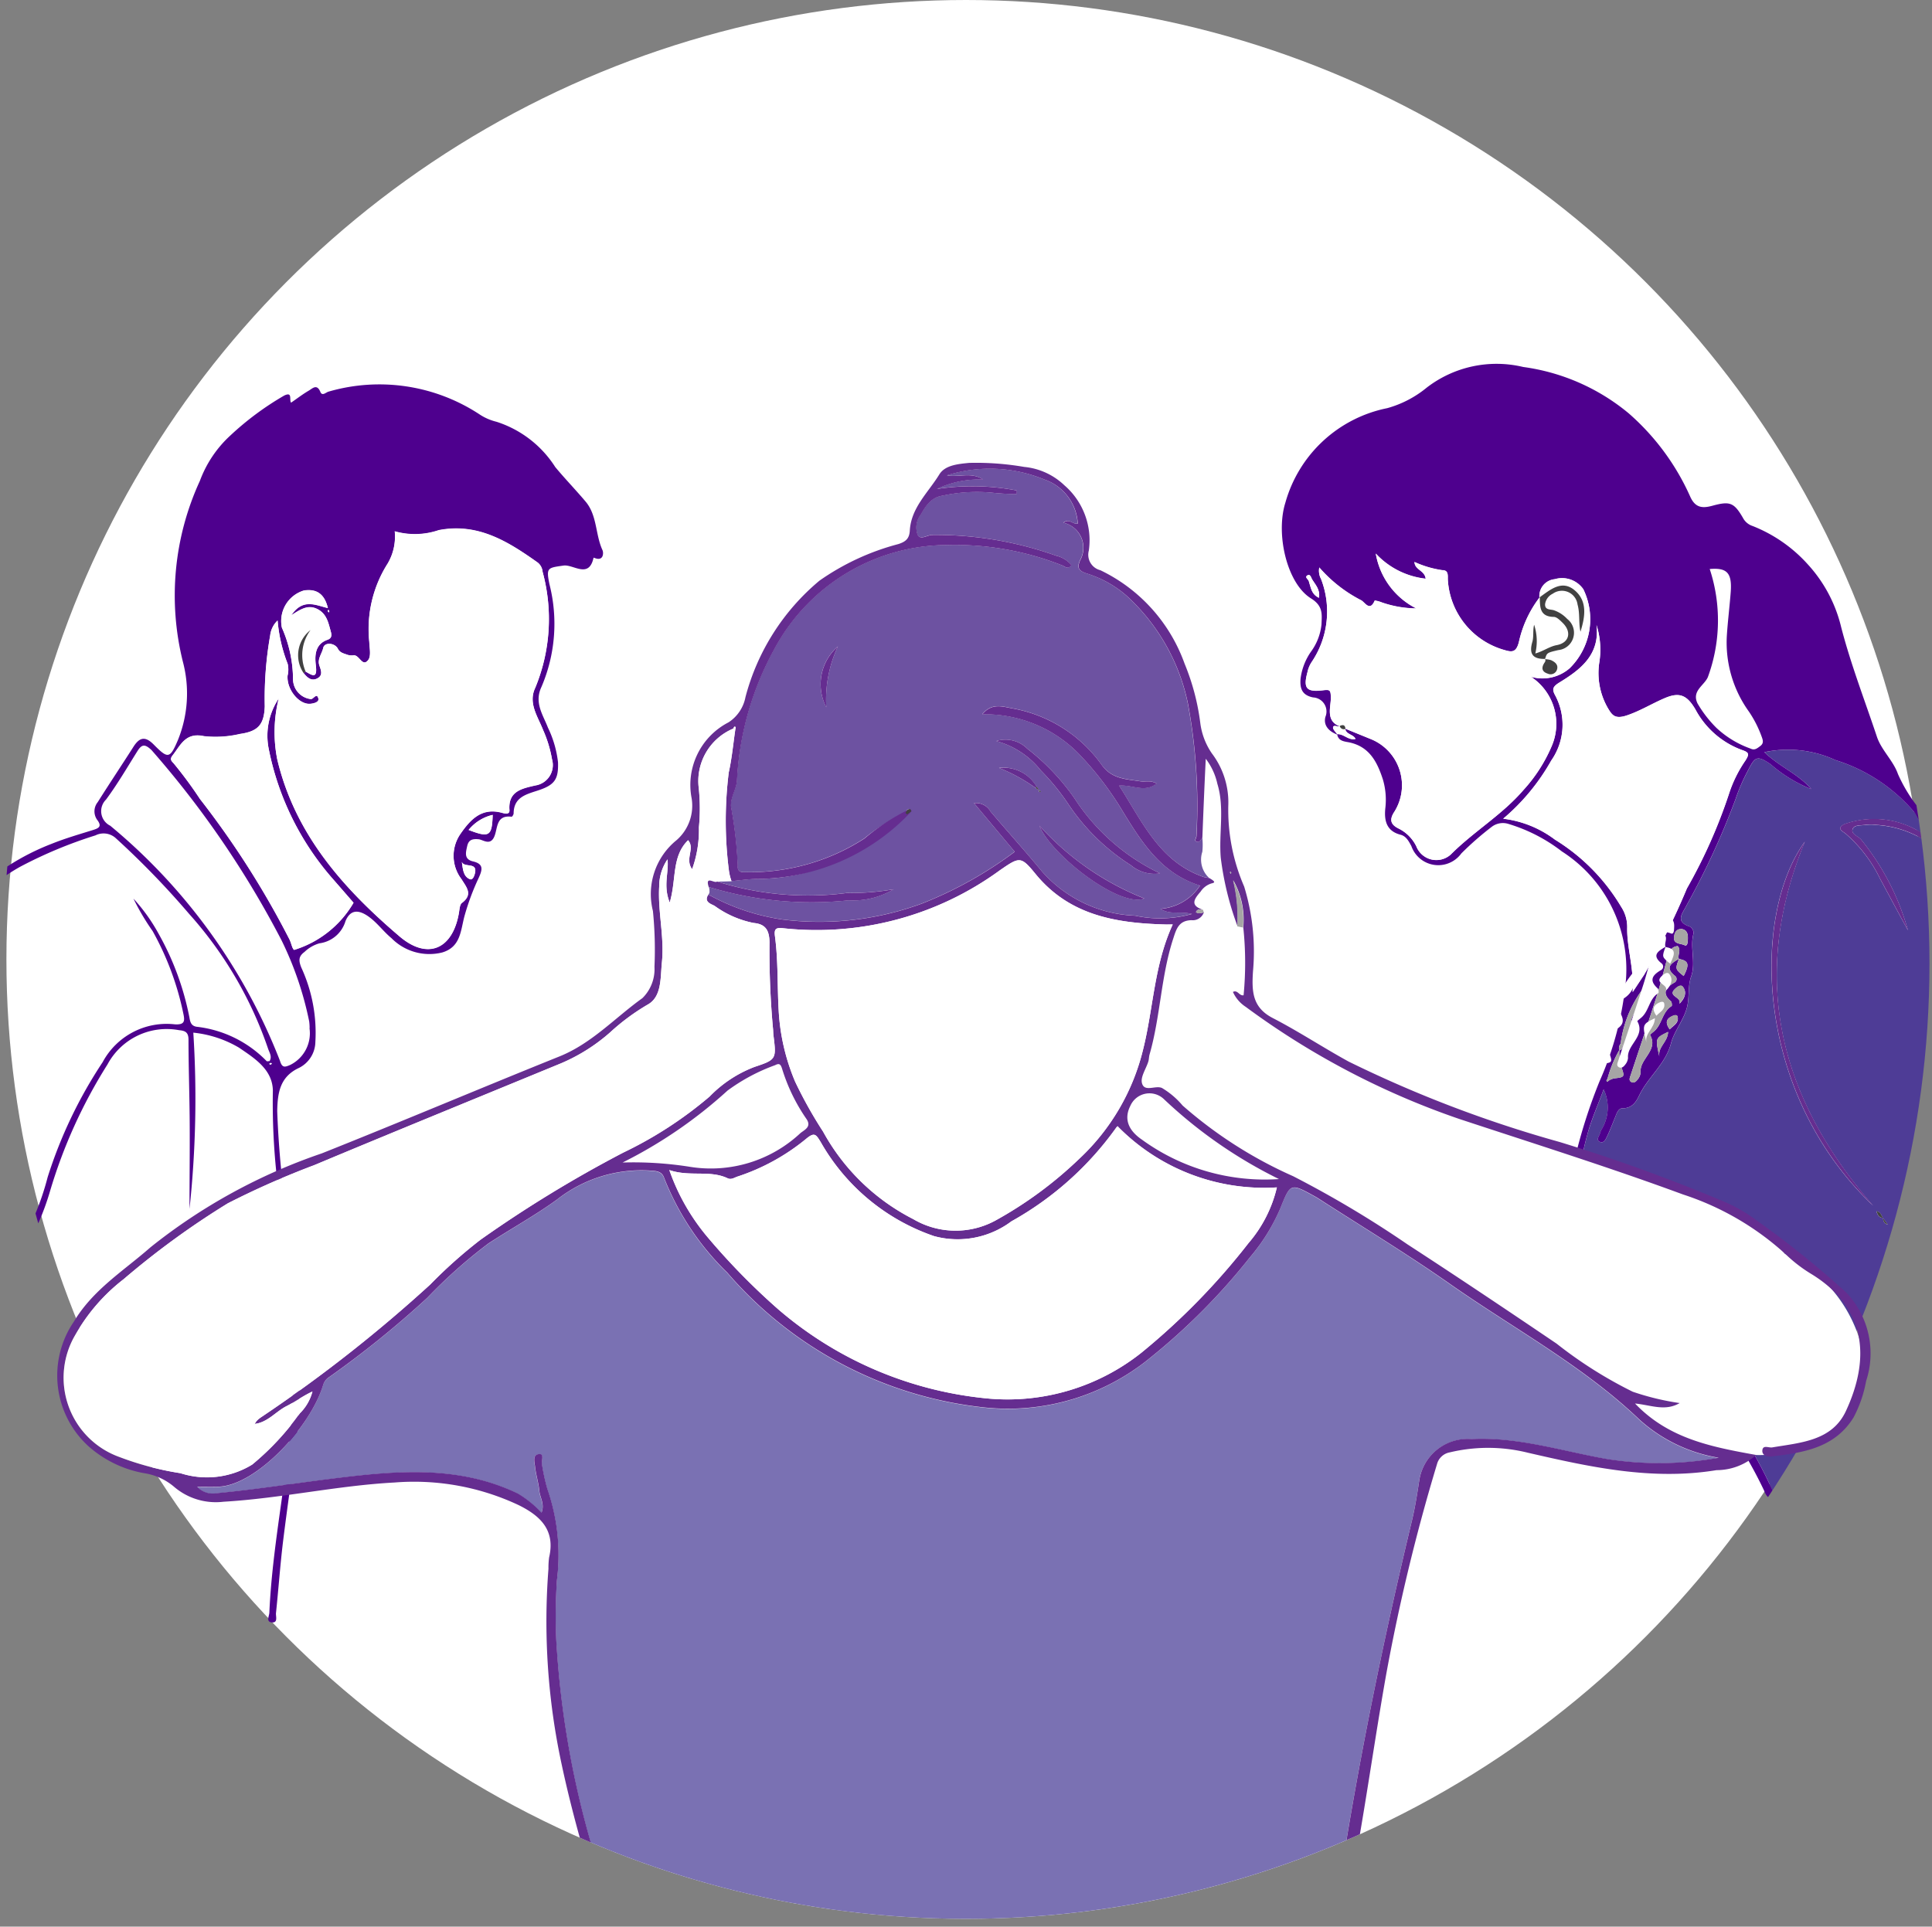 <svg xmlns="http://www.w3.org/2000/svg" xmlns:xlink="http://www.w3.org/1999/xlink" width="96.065" height="95.817" viewBox="0 0 96.065 95.817">
  <rect x="0" y="0" width="96.065" height="95.817" fill="#808080" stroke="none"/>
  <defs>
    <clipPath id="clip-path">
      <circle id="Ellipse_305" data-name="Ellipse 305" cx="47.908" cy="47.908" r="47.908" fill="none"/>
    </clipPath>
    <clipPath id="clip-path-2">
      <path id="Path_1602" data-name="Path 1602" d="M444.17,1460.46c0,7.463.162,17.747-2.893,24.038-1.053,2.168-4.141,1.024-5.5,2.994a47.723,47.723,0,0,1-78.028.877c-1.424-1.971-6.694-2.914-7.808-5.094-.778-1.524,2.516-4.237,1.9-5.851a47.72,47.72,0,1,1,92.324-16.964Z" transform="translate(-348.742 -1412.746)" fill="none"/>
    </clipPath>
  </defs>
  <g id="Group_1666" data-name="Group 1666" transform="translate(-346.712 -1412.746)">
    <circle id="Ellipse_304" data-name="Ellipse 304" cx="47.714" cy="47.714" r="47.714" transform="translate(347.031 1412.746)" fill="#fff"/>
    <g id="Group_1633" data-name="Group 1633" transform="translate(346.836 1412.746)">
      <g id="Group_1632" data-name="Group 1632" transform="translate(0 0)" clip-path="url(#clip-path)">
        <g id="Group_1631" data-name="Group 1631" transform="translate(-2.805 12.502)">
          <g id="Group_1603" data-name="Group 1603" transform="translate(0 6.596)">
            <g id="Group_1596" data-name="Group 1596">
              <path id="Path_1541" data-name="Path 1541" d="M329.632,1561.279a11.837,11.837,0,0,1,5.239-3.985c.659-.266,1.345-.466,2.025-.677.3-.093.517-.168.244-.522a.728.728,0,0,1,.032-.879c.581-.924,1.189-1.831,1.775-2.751.294-.462.574-.545,1-.118.713.721.809.73,1.211-.217a6.153,6.153,0,0,0,.25-3.881,13.629,13.629,0,0,1,.842-9.008,5.772,5.772,0,0,1,1.513-2.255,14.621,14.621,0,0,1,2.685-1.991c.426-.2.231.216.336.357.3-.207.58-.424.883-.6.182-.107.4-.352.573.063.091.226.274.028.4-.01a9.061,9.061,0,0,1,7.559,1.158,2.653,2.653,0,0,0,.794.337,5.428,5.428,0,0,1,2.927,2.254c.484.583,1.012,1.129,1.5,1.706.592.693.487,1.642.849,2.427.059.128.057.561-.38.393-.021-.008-.043-.014-.064-.021-.229,1.067-1,.324-1.494.394-.794.114-.869.1-.7.927a7.968,7.968,0,0,1-.4,5.114c-.367.781.081,1.381.326,2.021a5.335,5.335,0,0,1,.5,1.722c.027.853-.163,1.132-1.027,1.411-.595.192-1.173.345-1.18,1.131,0,.058-.069.167-.1.165-.815-.1-.674.617-.88,1.028s-.55.113-.756.093c-.356-.037-.512.055-.576.352s-.169.641.292.749c.552.129.465.423.275.837a12.046,12.046,0,0,0-.7,1.887c-.194.726-.188,1.536-1.111,1.806a2.643,2.643,0,0,1-2.518-.713c-.411-.337-.72-.787-1.169-1.095-.5-.343-.886-.307-1.117.246a1.563,1.563,0,0,1-1.293,1.105,1.762,1.762,0,0,0-.744.428c-.3.222-.3.421-.161.776a7.745,7.745,0,0,1,.7,3.7,1.47,1.47,0,0,1-.808,1.289c-.955.44-1.072,1.243-1.089,2.153a47.817,47.817,0,0,0,.585,5.911,44.769,44.769,0,0,1,.43,9.943c-.218,1.86-.5,3.714-.728,5.573-.142,1.174-.224,2.355-.348,3.532-.018.169.111.49-.2.468s-.137-.312-.13-.485c.116-2.637.593-5.233.911-7.847a33.873,33.873,0,0,0-.04-9.012c-.183-1.257-.142-2.55-.373-3.8a33.707,33.707,0,0,1-.323-5.319c-.028-1.041-.911-1.593-1.682-2.119a5.579,5.579,0,0,0-2.274-.748,51.424,51.424,0,0,1-.189,8.765c0-1.442.019-2.884.009-4.327-.009-1.362-.058-2.723-.059-4.085,0-.365-.156-.448-.47-.476a3.341,3.341,0,0,0-3.56,1.707,25.226,25.226,0,0,0-2.859,6.312,12.669,12.669,0,0,1-.6,1.628,6.118,6.118,0,0,0-.348,3.8,14.349,14.349,0,0,1-.052,6.3,1.858,1.858,0,0,0,.194,1.531.7.7,0,0,1,.134.438c-.176,1.931.692,3.663,1.034,5.494.106.569.192,1.142.282,1.715.016.1.054.243-.107.265s-.167-.1-.18-.219a42,42,0,0,0-1.241-5.337,4.362,4.362,0,0,1-.072-1.133,2.208,2.208,0,0,0-.334-1.463,1.071,1.071,0,0,1-.11-.906,22.028,22.028,0,0,0,.442-3.382,7.294,7.294,0,0,0-.2-2.649,7.356,7.356,0,0,1,.4-4.892,13.568,13.568,0,0,0,.644-1.9,22.679,22.679,0,0,1,2.731-5.713,3.61,3.61,0,0,1,3.585-1.887c.491.032.512-.154.433-.519a14.36,14.36,0,0,0-1.529-4.117,11.8,11.8,0,0,1-.955-1.616,8.787,8.787,0,0,1,1.267,1.776,13.824,13.824,0,0,1,1.514,4.123c.04.234.083.434.369.475a5.749,5.749,0,0,1,3.473,1.708c.021.022.084,0,.145,0,.138-.222-.007-.423-.073-.617a19.426,19.426,0,0,0-3.928-6.707,42,42,0,0,0-3.63-3.75.9.9,0,0,0-1.025-.153,22.1,22.1,0,0,0-3.756,1.567,9.933,9.933,0,0,0-3.36,3.1c-.072.108-.08.322-.306.266Zm17.874-12.561c.359.212.59.355.508-.307-.057-.466-.053-1.052.574-1.272.239-.084.216-.246.164-.43-.119-.427-.2-.865-.666-1.1-.447-.222-.805-.01-1.293.313.569-.859,1.207-.506,1.82-.361-.165-.69-.547-.966-1.187-.873a1.585,1.585,0,0,0-1.1,1.848,6.434,6.434,0,0,1,.554,2.557,1,1,0,0,0,.894.995c.129-.007.285-.334.365-.03.047.179-.211.246-.391.265-.563.057-1.19-.708-1.14-1.4a1.247,1.247,0,0,0,.005-.589,7.6,7.6,0,0,1-.5-2.153,1.206,1.206,0,0,0-.369.742,18.074,18.074,0,0,0-.269,3.53c-.037.913-.334,1.242-1.233,1.37a5.3,5.3,0,0,1-1.792.11c-.919-.2-1.159.45-1.563.963-.142.181-.059.266.055.385a20.427,20.427,0,0,1,1.309,1.773,43.779,43.779,0,0,1,4.448,6.977c.1.2.135.466.236.53a5.188,5.188,0,0,0,2.954-2.345c-.278-.319-.642-.74-1.009-1.159a13.885,13.885,0,0,1-3.2-6.446,3.326,3.326,0,0,1,.488-2.552,6.935,6.935,0,0,0-.072,3.029c.886,3.728,3.282,6.416,6.078,8.8,1.392,1.188,2.641.649,2.954-1.164.03-.174.038-.417.151-.5.56-.423.229-.769-.021-1.177a1.914,1.914,0,0,1-.055-2.254c.505-.729,1.066-1.329,2.079-1.047.146.041.376.087.359-.139-.073-.951.63-1.071,1.283-1.225a1.025,1.025,0,0,0,.833-1.3,6.155,6.155,0,0,0-.446-1.463c-.261-.667-.751-1.334-.387-2.095a8.939,8.939,0,0,0,.364-5.768.654.654,0,0,0-.24-.456c-1.473-1.045-2.968-1.989-4.922-1.613a3.669,3.669,0,0,1-2.189.057,2.64,2.64,0,0,1-.349,1.6,6.068,6.068,0,0,0-.917,3.895c.01.308.1.707-.051.905-.3.391-.441-.286-.749-.229a.681.681,0,0,1-.329-.043c-.164-.057-.338-.1-.431-.283-.151-.3-.663-.344-.73-.046s-.3.553-.193.871c.081.24.192.493-.1.647s-.5-.039-.678-.259A1.062,1.062,0,0,0,347.505,1548.718Zm.2,17.739a2.565,2.565,0,0,0-.021-.333,16.616,16.616,0,0,0-1.375-4.034,47.569,47.569,0,0,0-6.464-9.46c-.319-.3-.477-.307-.7.048-.51.812-.993,1.645-1.563,2.413a.807.807,0,0,0,.209,1.3,28.628,28.628,0,0,1,8.441,11.694c.106.363.249.315.514.2A1.757,1.757,0,0,0,347.7,1566.457Zm7.911-9.855c1.031.4,1.161.31,1.194-.749A2.172,2.172,0,0,0,355.612,1556.6Zm-.339,1.584c.052.351.061.724.4.865.146.061.23-.186.258-.324C356.041,1558.184,355.382,1558.5,355.273,1558.186Zm-9.493,10-.082.046c.015.015.032.044.043.042a.417.417,0,0,0,.088-.041Zm2.865-22.53c-.013.014-.04.031-.038.043a.411.411,0,0,0,.037.087c.014-.014.04-.031.038-.042A.34.34,0,0,0,348.645,1545.651Z" transform="translate(-329.63 -1534.424)" fill="#4e008e"/>
            </g>
            <g id="Group_1597" data-name="Group 1597" transform="translate(11.185 7.189)">
              <path id="Path_1542" data-name="Path 1542" d="M407.493,1587.425c.176.219.381.417.678.259s.179-.407.1-.647c-.107-.318.128-.584.193-.871s.579-.255.73.046c.093.186.268.226.431.283a.678.678,0,0,0,.329.044c.309-.057.449.619.749.228.152-.2.061-.6.051-.9a6.068,6.068,0,0,1,.917-3.895,2.64,2.64,0,0,0,.349-1.6,3.669,3.669,0,0,0,2.189-.057c1.954-.376,3.449.568,4.922,1.613a.654.654,0,0,1,.24.456,8.939,8.939,0,0,1-.365,5.768c-.364.761.126,1.428.387,2.094a6.155,6.155,0,0,1,.446,1.463,1.025,1.025,0,0,1-.833,1.3c-.653.154-1.356.274-1.283,1.225.017.226-.213.179-.359.139-1.013-.282-1.574.318-2.079,1.046a1.915,1.915,0,0,0,.055,2.254c.25.408.58.754.021,1.177-.113.086-.121.328-.151.5-.313,1.813-1.562,2.352-2.954,1.164-2.8-2.387-5.193-5.075-6.078-8.8a6.936,6.936,0,0,1,.072-3.029,3.326,3.326,0,0,0-.488,2.552,13.887,13.887,0,0,0,3.2,6.446c.367.419.731.84,1.009,1.159a5.187,5.187,0,0,1-2.954,2.345c-.1-.064-.132-.325-.236-.529a43.792,43.792,0,0,0-4.448-6.978,20.429,20.429,0,0,0-1.309-1.773c-.114-.119-.2-.2-.055-.385.4-.513.644-1.162,1.563-.963a5.292,5.292,0,0,0,1.792-.11c.9-.128,1.2-.457,1.233-1.37a18.08,18.08,0,0,1,.269-3.53,1.205,1.205,0,0,1,.369-.742,7.606,7.606,0,0,0,.5,2.153,1.247,1.247,0,0,1-.005.589c-.05.691.576,1.456,1.14,1.4.18-.018.438-.085.391-.265-.079-.3-.235.023-.365.03a1,1,0,0,1-.894-.995,6.433,6.433,0,0,0-.554-2.557,1.585,1.585,0,0,1,1.1-1.848c.64-.093,1.022.183,1.187.874-.613-.146-1.251-.5-1.82.361.487-.323.846-.535,1.293-.313.465.231.547.668.666,1.1.051.183.074.346-.164.43-.626.22-.631.806-.574,1.272.081.663-.15.52-.508.307a2.079,2.079,0,0,1,.247-2.057A1.577,1.577,0,0,0,407.493,1587.425Z" transform="translate(-400.894 -1580.229)" fill="#fff"/>
            </g>
            <g id="Group_1598" data-name="Group 1598" transform="translate(25.982 21.429)">
              <path id="Path_1543" data-name="Path 1543" d="M495.169,1671.7a2.173,2.173,0,0,1,1.194-.749C496.33,1672.011,496.2,1672.1,495.169,1671.7Z" transform="translate(-495.169 -1670.952)" fill="#fff"/>
            </g>
            <g id="Group_1599" data-name="Group 1599" transform="translate(25.643 23.761)">
              <path id="Path_1544" data-name="Path 1544" d="M493.008,1685.814c.11.316.768,0,.658.541-.028.139-.112.386-.258.324C493.069,1686.538,493.06,1686.165,493.008,1685.814Z" transform="translate(-493.008 -1685.814)" fill="#fff"/>
            </g>
            <g id="Group_1600" data-name="Group 1600" transform="translate(16.068 33.756)">
              <path id="Path_1545" data-name="Path 1545" d="M432.083,1749.5l.049.046a.44.44,0,0,1-.088.041c-.011,0-.028-.027-.043-.042Z" transform="translate(-432.001 -1749.497)" fill="#fff"/>
            </g>
            <g id="Group_1601" data-name="Group 1601" transform="translate(18.976 11.226)">
              <path id="Path_1546" data-name="Path 1546" d="M450.573,1605.949a.367.367,0,0,1,.037.087c0,.012-.025.028-.038.043a.408.408,0,0,1-.037-.087C450.532,1605.98,450.559,1605.964,450.573,1605.949Z" transform="translate(-450.534 -1605.949)" fill="#fff"/>
            </g>
            <g id="Group_1602" data-name="Group 1602" transform="translate(17.519 12.237)">
              <path id="Path_1547" data-name="Path 1547" d="M441.512,1614.537a1.577,1.577,0,0,1,.338-2.148,2.078,2.078,0,0,0-.247,2.057A1.044,1.044,0,0,1,441.512,1614.537Z" transform="translate(-441.247 -1612.389)" fill="#414141"/>
            </g>
          </g>
          <g id="Group_1630" data-name="Group 1630" transform="translate(66.422)">
            <g id="Group_1604" data-name="Group 1604" transform="translate(14.654 24.776)">
              <path id="Path_1548" data-name="Path 1548" d="M863.641,1654a5.643,5.643,0,0,1,1.57,2.356,9.953,9.953,0,0,0,1.085,1.94l-.082,29.222-10.2-.045a1.013,1.013,0,0,0-.037-.262,20.454,20.454,0,0,0-4.1-6.058c-1.348-1.425-2.893-2.652-4.151-4.166a6.087,6.087,0,0,1-1.53-4.166,14.853,14.853,0,0,1,.532-3.431c.2-.737.516-1.441.807-2.232a2.1,2.1,0,0,1-.123,2.023,1.688,1.688,0,0,0-.068.189c-.051.137-.2.308.009.4.182.08.277-.119.341-.249.146-.3.263-.613.39-.921.085-.206.157-.5.389-.5.481,0,.676-.32.839-.656.437-.907,1.3-1.546,1.568-2.564.155-.588.562-1.065.76-1.665.189-.572.058-1.14.243-1.663.254-.717-.074-1.448.124-2.16a.387.387,0,0,0-.186-.329c-.775-.257-.34-.68-.16-1.063a38.529,38.529,0,0,0,2.432-5.274,9.25,9.25,0,0,1,.641-1.469c.342-.682.469-.692,1.109-.264a7,7,0,0,0,2.035,1.24l.036.046-.044-.039c-.627-.751-1.572-1.11-2.344-1.85a5.627,5.627,0,0,1,3.535.393,8.421,8.421,0,0,1,3.941,2.614C863.156,1653.621,863.229,1654.013,863.641,1654Zm-2.206,19.556a.293.293,0,0,0,.224.326l-.232-.32c-.087-.125-.114-.31-.33-.339C861.153,1673.409,861.233,1673.543,861.435,1673.552Zm-.479-.586c-4.686-5.37-6.213-11.328-3.42-18.131C854.9,1658.462,854.974,1667.3,860.957,1672.966Zm1.71-13.708a12.391,12.391,0,0,0-2.335-4.529c-.149-.175-.52-.266-.411-.53.086-.209.434-.16.668-.2a2.229,2.229,0,0,1,.532.009,5.073,5.073,0,0,1,2.55.878c.055-.216-.074-.293-.164-.374a4.381,4.381,0,0,0-4-.548c-.423.21-.09.357.042.461a6.969,6.969,0,0,1,1.736,2.268Q861.972,1657.976,862.667,1659.257Z" transform="translate(-846.189 -1650.258)" fill="#4e3c96"/>
            </g>
            <g id="Group_1605" data-name="Group 1605" transform="translate(0 5.611)">
              <path id="Path_1549" data-name="Path 1549" d="M784.929,1551.052c-.413.017-.485-.374-.643-.6a8.42,8.42,0,0,0-3.941-2.614,5.627,5.627,0,0,0-3.535-.393c.772.739,1.717,1.1,2.344,1.849l.008-.006a7,7,0,0,1-2.035-1.24c-.64-.428-.767-.418-1.109.264a9.268,9.268,0,0,0-.641,1.47,38.528,38.528,0,0,1-2.432,5.274c-.18.383-.615.806.16,1.063a.386.386,0,0,1,.186.329c-.2.712.129,1.443-.124,2.159-.185.524-.054,1.091-.243,1.663-.2.6-.605,1.077-.76,1.665-.268,1.018-1.131,1.656-1.568,2.564-.162.337-.357.655-.838.656-.232,0-.3.294-.389.5-.127.309-.245.622-.39.922-.063.13-.159.329-.341.249-.206-.091-.06-.262-.009-.4a1.667,1.667,0,0,1,.068-.189,2.1,2.1,0,0,0,.123-2.023c-.291.791-.61,1.495-.807,2.232a14.846,14.846,0,0,0-.532,3.431,6.087,6.087,0,0,0,1.53,4.166c1.258,1.514,2.8,2.74,4.151,4.166a20.449,20.449,0,0,1,4.1,6.058,1.014,1.014,0,0,1,.037.261c-.338.089-.418-.171-.515-.391a22.605,22.605,0,0,0-5.532-7.286,19.537,19.537,0,0,1-3.018-3.2,7.519,7.519,0,0,1-.879-5.849,26.365,26.365,0,0,1,1.262-3.991,15.98,15.98,0,0,0,1.314-5.065,6.961,6.961,0,0,0-3.185-6.364,8.207,8.207,0,0,0-2.651-1.367.912.912,0,0,0-.843.145,15.166,15.166,0,0,0-1.508,1.32,1.417,1.417,0,0,1-2.485-.367c-.13-.237-.253-.49-.537-.563-.7-.179-.816-.7-.76-1.295a3.575,3.575,0,0,0-.119-1.456c-.276-.846-.65-1.611-1.643-1.835-.24-.054-.57-.049-.631-.412.328-.026.56.324.915.236-.113-.238-.475-.216-.516-.512l1.33.542a2.479,2.479,0,0,1,1.115,3.594c-.294.442-.127.665.219.835a1.942,1.942,0,0,1,.874.881,1.067,1.067,0,0,0,1.72.4c1.138-1.141,2.548-1.966,3.6-3.193a7.7,7.7,0,0,0,1.408-2.183,2.8,2.8,0,0,0-1.028-3.455,2.063,2.063,0,0,0,1.923-.424,3.415,3.415,0,0,0,.681-3.93,1.287,1.287,0,0,0-1.421-.5.847.847,0,0,0-.763.915l.011-.01a5.625,5.625,0,0,0-1.032,2.222c-.136.535-.352.51-.738.394a3.863,3.863,0,0,1-2.793-3.456c-.019-.2.065-.507-.274-.51a5,5,0,0,1-1.387-.409c.013.4.512.413.557.833a3.97,3.97,0,0,1-2.481-1.251,3.758,3.758,0,0,0,2.013,2.728,5.366,5.366,0,0,1-1.7-.292,1.583,1.583,0,0,0-.365-.1c-.252.6-.5.053-.7-.025a6.942,6.942,0,0,1-2.056-1.618.842.842,0,0,0,.085.567,4.491,4.491,0,0,1-.474,4.149,1.447,1.447,0,0,0-.2.49c-.218.811-.053,1,.781.9.349-.041.38-.012.38.408,0,.438-.266,1.129.458,1.387-.119.038-.315-.089-.346.044-.023.1.136.24.214.363-.448-.169-.7-.48-.594-.882a.7.7,0,0,0-.612-.968c-.559-.113-.659-.452-.624-.923a3,3,0,0,1,.522-1.357,2.758,2.758,0,0,0,.52-1.354c.018-.5.089-.911-.522-1.291-1.2-.744-1.763-3.2-1.276-4.754a6.613,6.613,0,0,1,5.066-4.707,5.329,5.329,0,0,0,1.962-1.02,5.689,5.689,0,0,1,4.8-1.028,10.376,10.376,0,0,1,5.246,2.306,11.953,11.953,0,0,1,3.061,4.149c.263.583.647.568,1.1.446.856-.233,1.071-.172,1.517.6a.833.833,0,0,0,.484.408,7.275,7.275,0,0,1,2.765,1.932,7.04,7.04,0,0,1,1.637,3.1c.481,1.855,1.174,3.641,1.779,5.454.22.658.815,1.189,1.043,1.847a7.574,7.574,0,0,0,1.372,2.087A.758.758,0,0,1,784.929,1551.052Zm-30.609-12.208c-.053-.109-.1-.294-.252-.179-.12.092.087.191.1.3.1.287.116.626.5.8C754.731,1539.351,754.483,1539.114,754.32,1538.844Zm14.766,24.925a.979.979,0,0,1,.242-.1c.568-.067.552-.062.334-.675a2.766,2.766,0,0,1-.057-.722c.126-.018.15-.126.192-.218.436-.218.824-.419.429-1.03-.12-.185.037-.557.263-.71.594-.4.528-1.058.721-1.616a5.755,5.755,0,0,0-1.545,3.246.345.345,0,0,0-.069.32,5.872,5.872,0,0,0-.586,1.429c-.042.045-.08.093-.01.139C769.011,1563.839,769.057,1563.791,769.086,1563.769Zm3.481-6.052c-.191.519-.191.519.233.86.3-.586.251-.757-.242-.851-.068-.206.13-.433-.055-.638-.327.03-.427.276-.5.538-.186.66-.347,1.329-.555,1.982-.417,1.311-.86,2.614-1.291,3.92-.034.1-.092.229.017.306.139.1.259-.008.334-.11a.61.61,0,0,0,.15-.354c-.063-.676.9-1.091.472-1.861-.012-.021.147-.136.226-.208.374-.344.38-.941.844-1.229.029-.018.012-.2-.038-.242-.455-.4-.26-.671.16-.918a.2.2,0,0,0,.05-.34C771.826,1558.136,772.21,1557.934,772.567,1557.717Zm-4.1-16.6c.179,1.489-.8,2.226-1.839,2.864-.355.218-.376.345-.21.65a3.1,3.1,0,0,1-.2,3.233,10.549,10.549,0,0,1-2.389,2.893,5.316,5.316,0,0,1,2.571,1.039,9.792,9.792,0,0,1,3.3,3.351,1.809,1.809,0,0,1,.294,1.018c-.021,1.021.341,2,.271,3.215.259-.392.411-.624.565-.854a36.97,36.97,0,0,0,2.131-4.3,26.024,26.024,0,0,0,2.086-4.684,6.331,6.331,0,0,1,.819-1.671c.209-.328.193-.41-.167-.531a4.308,4.308,0,0,1-2.317-2.025c-.406-.685-.767-.871-1.49-.566-.64.27-1.22.635-1.9.867-.622.212-.756-.025-.954-.35A3.491,3.491,0,0,1,768.6,1543,4.062,4.062,0,0,0,768.463,1541.113Zm5.629-2.776a8.163,8.163,0,0,1-.094,5.37c-.184.423-.816.687-.513,1.31a5.857,5.857,0,0,0,.937,1.213,4.861,4.861,0,0,0,1.7,1.033c.206.1.33-.016.476-.123.19-.139.142-.291.075-.472a5.589,5.589,0,0,0-.631-1.242,5.876,5.876,0,0,1-1.1-3.777c.047-.734.14-1.466.195-2.2C775.205,1538.514,774.939,1538.263,774.092,1538.336Zm-1.432,17.9c-.265.009-.326.224-.344.411-.034.349.337.3.513.39s.169-.191.176-.331C773.016,1556.464,772.954,1556.26,772.66,1556.233Zm-.636,5.115c-.642.311-.642.311-.435,1.23C771.5,1562.1,772.013,1561.867,772.025,1561.348Zm.565-1.4c.261-.264.382-.56.168-.841-.108-.141-.307.024-.4.114C771.986,1559.589,772.708,1559.619,772.59,1559.944Zm-.49,1.281c.179-.2.457-.3.4-.621-.024-.132-.173-.091-.273-.043C771.933,1560.7,771.871,1560.9,772.1,1561.225Z" transform="translate(-752.823 -1528.15)" fill="#4e008e"/>
            </g>
            <g id="Group_1606" data-name="Group 1606" transform="translate(24.343 29.352)">
              <path id="Path_1550" data-name="Path 1550" d="M913,1697.545c-5.983-5.667-6.058-14.5-3.42-18.131C906.783,1686.217,908.311,1692.174,913,1697.545Z" transform="translate(-907.917 -1679.413)" fill="#652d90"/>
            </g>
            <g id="Group_1607" data-name="Group 1607" transform="translate(27.762 28.216)">
              <path id="Path_1551" data-name="Path 1551" d="M933.073,1677.733q-.693-1.283-1.384-2.566a6.963,6.963,0,0,0-1.736-2.268c-.132-.1-.465-.251-.042-.461a4.379,4.379,0,0,1,4,.548c.09.081.219.158.164.374a5.073,5.073,0,0,0-2.551-.879,2.26,2.26,0,0,0-.532-.009c-.234.042-.582-.007-.668.2-.109.264.262.356.411.53A12.4,12.4,0,0,1,933.073,1677.733Z" transform="translate(-929.703 -1672.174)" fill="#652d90"/>
            </g>
            <g id="Group_1608" data-name="Group 1608" transform="translate(29.563 47.737)">
              <path id="Path_1552" data-name="Path 1552" d="M941.513,1796.882c-.2-.008-.282-.143-.338-.332.216.028.242.214.33.339Z" transform="translate(-941.175 -1796.55)" fill="#414141"/>
            </g>
            <g id="Group_1609" data-name="Group 1609" transform="translate(29.892 48.069)">
              <path id="Path_1553" data-name="Path 1553" d="M943.276,1798.674l.232.32a.293.293,0,0,1-.224-.327Z" transform="translate(-943.276 -1798.667)" fill="#414141"/>
            </g>
            <g id="Group_1610" data-name="Group 1610" transform="translate(26.331 26.747)">
              <path id="Path_1554" data-name="Path 1554" d="M920.588,1662.824l.044.04-.036-.046Z" transform="translate(-920.588 -1662.818)" fill="#414141"/>
            </g>
            <g id="Group_1611" data-name="Group 1611" transform="translate(1.184 15.021)">
              <path id="Path_1555" data-name="Path 1555" d="M762.076,1596.7c-.724-.259-.459-.949-.458-1.387,0-.42-.031-.45-.38-.408-.834.1-1-.093-.781-.9a1.45,1.45,0,0,1,.2-.49,4.492,4.492,0,0,0,.474-4.149.841.841,0,0,1-.085-.567,6.944,6.944,0,0,0,2.056,1.618c.2.078.444.62.7.025a1.556,1.556,0,0,1,.365.1,5.36,5.36,0,0,0,1.7.293,3.757,3.757,0,0,1-2.013-2.728,3.971,3.971,0,0,0,2.481,1.251c-.045-.42-.544-.434-.557-.833a4.993,4.993,0,0,0,1.387.409c.339,0,.255.307.274.511a3.862,3.862,0,0,0,2.793,3.455c.386.117.6.141.738-.393a5.622,5.622,0,0,1,1.032-2.222c.01.485-.015.977.7.986.146,0,.307.169.432.291.466.453.34,1-.29,1.113-.369.068-.659.3-1.066.415a2.616,2.616,0,0,0-.058-1.428c-.075.285-.012.588-.089.851-.179.613.034.862.641.847.056.095-.013.157-.055.229-.145.248-.071.418.2.5a.331.331,0,0,0,.441-.176c.1-.26-.081-.406-.291-.5a1.1,1.1,0,0,0-.3-.045c.092-.315.092-.315.656-.448a.866.866,0,0,0,.446-1.549,1.634,1.634,0,0,0-.665-.433c-.164-.056-.449,0-.436-.3a.677.677,0,0,1,.38-.521.783.783,0,0,1,1.234.535c.127.443.047.909.146,1.354.235-.741.367-1.525-.3-2.07-.64-.526-1.208-.011-1.739.363a.847.847,0,0,1,.763-.915,1.286,1.286,0,0,1,1.421.5,3.415,3.415,0,0,1-.68,3.929,2.064,2.064,0,0,1-1.923.424,2.8,2.8,0,0,1,1.028,3.455,7.708,7.708,0,0,1-1.409,2.183c-1.056,1.227-2.466,2.052-3.6,3.193a1.067,1.067,0,0,1-1.72-.4,1.942,1.942,0,0,0-.874-.881c-.346-.17-.513-.393-.219-.835a2.479,2.479,0,0,0-1.115-3.594l-1.33-.543.014.015c-.016-.2-.129-.217-.284-.144Z" transform="translate(-760.37 -1588.104)" fill="#fff"/>
            </g>
            <g id="Group_1612" data-name="Group 1612" transform="translate(11.001 18.574)">
              <path id="Path_1556" data-name="Path 1556" d="M827.55,1610.742a4.06,4.06,0,0,1,.138,1.89,3.492,3.492,0,0,0,.432,2.256c.2.324.333.562.954.35.68-.232,1.26-.6,1.9-.867.722-.3,1.084-.118,1.49.566a4.306,4.306,0,0,0,2.317,2.025c.36.121.376.2.167.531a6.33,6.33,0,0,0-.819,1.671,26.024,26.024,0,0,1-2.086,4.684,36.983,36.983,0,0,1-2.131,4.3c-.155.23-.306.463-.565.854.07-1.217-.293-2.194-.271-3.215a1.808,1.808,0,0,0-.295-1.018,9.792,9.792,0,0,0-3.3-3.351,5.317,5.317,0,0,0-2.571-1.039,10.548,10.548,0,0,0,2.39-2.893,3.1,3.1,0,0,0,.2-3.233c-.166-.3-.144-.432.21-.65C826.749,1612.968,827.729,1612.231,827.55,1610.742Z" transform="translate(-822.911 -1610.742)" fill="#fff"/>
            </g>
            <g id="Group_1613" data-name="Group 1613" transform="translate(17.288 34.549)">
              <path id="Path_1557" data-name="Path 1557" d="M865.425,1713.153c-.357.217-.742.419-.195.853a.2.2,0,0,1-.05.34c-.42.247-.616.516-.16.918.049.044.067.224.038.242-.464.288-.47.885-.844,1.229-.079.072-.237.188-.226.209.429.77-.534,1.185-.472,1.862a.608.608,0,0,1-.15.354c-.075.1-.195.209-.334.111-.109-.077-.052-.2-.017-.306.431-1.306.874-2.609,1.291-3.92.208-.653.368-1.322.555-1.982.074-.263.175-.508.5-.539.185.2-.013.432.054.638Z" transform="translate(-862.969 -1712.524)" fill="#a6a5a5"/>
            </g>
            <g id="Group_1614" data-name="Group 1614" transform="translate(16.842 36.16)">
              <path id="Path_1558" data-name="Path 1558" d="M860.126,1726.031a5.76,5.76,0,0,1,1.546-3.246c-.193.558-.127,1.215-.721,1.616-.226.153-.383.525-.263.71.395.61.007.812-.429,1.03Z" transform="translate(-860.126 -1722.786)" fill="#a6a5a5"/>
            </g>
            <g id="Group_1615" data-name="Group 1615" transform="translate(16.187 39.726)">
              <path id="Path_1559" data-name="Path 1559" d="M856.55,1745.516a2.755,2.755,0,0,0,.057.723c.217.613.234.608-.335.675a.981.981,0,0,0-.242.1c-.025-.026-.05-.051-.076-.076a5.9,5.9,0,0,1,.587-1.428Z" transform="translate(-855.954 -1745.508)" fill="#a6a5a5"/>
            </g>
            <g id="Group_1616" data-name="Group 1616" transform="translate(19.491 33.695)">
              <path id="Path_1560" data-name="Path 1560" d="M877.353,1707.083c.293.026.355.23.344.47-.006.14,0,.417-.176.331s-.546-.042-.513-.39C877.027,1707.307,877.087,1707.091,877.353,1707.083Z" transform="translate(-877.007 -1707.083)" fill="#a6a5a5"/>
            </g>
            <g id="Group_1617" data-name="Group 1617" transform="translate(19.621 35.178)">
              <path id="Path_1561" data-name="Path 1561" d="M877.951,1716.542c.492.093.541.265.242.851-.424-.341-.424-.341-.233-.859Z" transform="translate(-877.837 -1716.533)" fill="#a6a5a5"/>
            </g>
            <g id="Group_1618" data-name="Group 1618" transform="translate(18.644 38.81)">
              <path id="Path_1562" data-name="Path 1562" d="M872.165,1739.669c-.012.518-.52.755-.435,1.23C871.523,1739.98,871.523,1739.98,872.165,1739.669Z" transform="translate(-871.607 -1739.669)" fill="#a6a5a5"/>
            </g>
            <g id="Group_1619" data-name="Group 1619" transform="translate(19.428 36.51)">
              <path id="Path_1563" data-name="Path 1563" d="M876.942,1725.911c.118-.325-.6-.355-.23-.727.091-.09.29-.255.4-.114C877.324,1725.351,877.2,1725.647,876.942,1725.911Z" transform="translate(-876.604 -1725.016)" fill="#a6a5a5"/>
            </g>
            <g id="Group_1620" data-name="Group 1620" transform="translate(2.543 23.596)">
              <path id="Path_1564" data-name="Path 1564" d="M769.245,1643.167c-.078-.123-.237-.263-.214-.363.03-.133.226-.007.346-.044l-.018-.012a.207.207,0,0,0,.285.144l-.014-.015c.042.3.4.273.516.512-.355.088-.587-.262-.915-.236Z" transform="translate(-769.028 -1642.741)" fill="#fff"/>
            </g>
            <g id="Group_1621" data-name="Group 1621" transform="translate(19.138 37.976)">
              <path id="Path_1565" data-name="Path 1565" d="M874.894,1735.066c-.229-.32-.167-.523.127-.664.1-.048.25-.089.273.043C875.35,1734.764,875.073,1734.87,874.894,1735.066Z" transform="translate(-874.755 -1734.356)" fill="#a6a5a5"/>
            </g>
            <g id="Group_1622" data-name="Group 1622" transform="translate(1.346 16.305)">
              <path id="Path_1566" data-name="Path 1566" d="M761.549,1596.287c.163.27.411.507.345.924-.38-.174-.4-.513-.5-.8Z" transform="translate(-761.398 -1596.287)" fill="#fff"/>
            </g>
            <g id="Group_1623" data-name="Group 1623" transform="translate(1.208 16.09)">
              <path id="Path_1567" data-name="Path 1567" d="M760.655,1595.254c-.014-.113-.221-.211-.1-.3.15-.115.2.07.252.179Z" transform="translate(-760.517 -1594.914)" fill="#fff"/>
            </g>
            <g id="Group_1624" data-name="Group 1624" transform="translate(16.762 39.405)">
              <path id="Path_1568" data-name="Path 1568" d="M859.83,1743.577c-.042.092-.066.2-.192.218l-.009-.008a.346.346,0,0,1,.069-.321Z" transform="translate(-859.617 -1743.466)" fill="#a6a5a5"/>
            </g>
            <g id="Group_1625" data-name="Group 1625" transform="translate(16.139 41.154)">
              <path id="Path_1569" data-name="Path 1569" d="M855.772,1754.684c-.029.022-.075.07-.085.064-.07-.046-.033-.094.009-.139Q855.735,1754.645,855.772,1754.684Z" transform="translate(-855.648 -1754.609)" fill="#a6a5a5"/>
            </g>
            <g id="Group_1626" data-name="Group 1626" transform="translate(12.384 16.621)">
              <path id="Path_1570" data-name="Path 1570" d="M832.148,1598.888c.531-.374,1.1-.889,1.739-.363.662.545.531,1.329.3,2.07-.1-.445-.019-.911-.146-1.354a.783.783,0,0,0-1.234-.535.676.676,0,0,0-.38.521c-.013.3.272.248.436.3a1.636,1.636,0,0,1,.665.433.867.867,0,0,1-.446,1.549c-.564.133-.564.133-.656.447l.009-.009c-.607.015-.82-.235-.641-.847.077-.263.014-.567.089-.851a2.616,2.616,0,0,1,.058,1.428c.406-.113.7-.347,1.065-.415.63-.117.756-.66.29-1.113-.125-.121-.286-.289-.432-.291-.715-.009-.69-.5-.7-.986Z" transform="translate(-831.726 -1598.301)" fill="#414141"/>
            </g>
            <g id="Group_1627" data-name="Group 1627" transform="translate(12.958 20.273)">
              <path id="Path_1571" data-name="Path 1571" d="M835.5,1621.577a1.113,1.113,0,0,1,.3.045c.209.094.393.24.291.5a.331.331,0,0,1-.441.176c-.268-.083-.342-.252-.2-.5.043-.073.111-.135.055-.229Z" transform="translate(-835.382 -1621.568)" fill="#414141"/>
            </g>
            <g id="Group_1628" data-name="Group 1628" transform="translate(2.874 23.562)">
              <path id="Path_1572" data-name="Path 1572" d="M771.417,1642.707a.207.207,0,0,1-.284-.145C771.288,1642.49,771.4,1642.5,771.417,1642.707Z" transform="translate(-771.132 -1642.522)" fill="#414141"/>
            </g>
            <g id="Group_1629" data-name="Group 1629" transform="translate(43.181)">
              <path id="Path_1573" data-name="Path 1573" d="M1028.1,1492.4c.122.1-.007.135-.06.179-.019.016-.067,0-.1-.006.028-.088.07-.162.177-.163Z" transform="translate(-1027.944 -1492.402)" fill="#414141"/>
            </g>
          </g>
        </g>
      </g>
    </g>
    <g id="Group_1634" data-name="Group 1634" transform="translate(346.712 1413.597)">
      <path id="Path_1574" data-name="Path 1574" d="M442.095,1465.03c0,7.46,2.079,18.833-1.022,25.094-.9,1.818-5.737-.752-6.857.924a46.818,46.818,0,0,1-38.984,20.846c-14.938,0-36.647-9.437-45.229-20.324-6.287-7.975-1.635-15.6-1.635-26.539a46.863,46.863,0,0,1,93.726,0Z" transform="translate(-346.712 -1418.167)" fill="none"/>
    </g>
    <g id="Group_1635" data-name="Group 1635" transform="translate(427.127 1459.215)">
      <path id="Path_1575" data-name="Path 1575" d="M861.461,1709.43c-.349.212-.725.41-.19.835a.2.2,0,0,1-.049.333c-.411.241-.6.5-.157.9.049.042.065.219.037.236-.454.282-.46.866-.825,1.2-.077.071-.232.183-.221.2.419.753-.523,1.16-.462,1.821a.6.6,0,0,1-.147.346c-.073.1-.19.2-.326.108-.107-.075-.051-.2-.017-.3.422-1.278.855-2.552,1.263-3.834.2-.639.36-1.293.543-1.939.072-.257.171-.5.491-.526.181.2-.013.422.053.624Z" transform="translate(-859.058 -1708.815)" fill="#fff"/>
    </g>
    <g id="Group_1636" data-name="Group 1636" transform="translate(426.69 1460.79)">
      <path id="Path_1576" data-name="Path 1576" d="M856.278,1722.027a5.634,5.634,0,0,1,1.512-3.175c-.188.546-.124,1.188-.705,1.581-.221.15-.374.514-.257.694.386.6.007.794-.42,1.008Z" transform="translate(-856.278 -1718.852)" fill="#fff"/>
    </g>
    <g id="Group_1637" data-name="Group 1637" transform="translate(426.05 1464.279)">
      <path id="Path_1577" data-name="Path 1577" d="M852.779,1741.088a2.7,2.7,0,0,0,.056.707c.213.6.229.594-.327.66a.962.962,0,0,0-.237.1c-.024-.026-.049-.05-.075-.074a5.766,5.766,0,0,1,.574-1.4Z" transform="translate(-852.196 -1741.08)" fill="#fff"/>
    </g>
    <g id="Group_1638" data-name="Group 1638" transform="translate(429.282 1458.38)">
      <path id="Path_1578" data-name="Path 1578" d="M873.129,1703.493c.287.026.347.225.336.46-.006.137,0,.407-.172.324s-.534-.04-.5-.382C872.81,1703.712,872.869,1703.5,873.129,1703.493Z" transform="translate(-872.79 -1703.493)" fill="#fff"/>
    </g>
    <g id="Group_1639" data-name="Group 1639" transform="translate(429.409 1459.831)">
      <path id="Path_1579" data-name="Path 1579" d="M873.714,1712.746c.482.091.529.26.237.832-.415-.333-.415-.333-.229-.841Z" transform="translate(-873.602 -1712.737)" fill="#fff"/>
    </g>
    <g id="Group_1640" data-name="Group 1640" transform="translate(428.453 1463.383)">
      <path id="Path_1580" data-name="Path 1580" d="M868.054,1735.368c-.012.507-.509.738-.426,1.2C867.426,1735.672,867.426,1735.672,868.054,1735.368Z" transform="translate(-867.508 -1735.368)" fill="#fff"/>
    </g>
    <g id="Group_1641" data-name="Group 1641" transform="translate(429.22 1461.133)">
      <path id="Path_1581" data-name="Path 1581" d="M872.726,1721.91c.115-.318-.591-.348-.225-.711.089-.088.284-.249.389-.111C873.1,1721.362,872.981,1721.652,872.726,1721.91Z" transform="translate(-872.395 -1721.034)" fill="#fff"/>
    </g>
    <g id="Group_1642" data-name="Group 1642" transform="translate(428.936 1462.567)">
      <path id="Path_1582" data-name="Path 1582" d="M870.723,1730.866c-.224-.313-.163-.511.124-.649.1-.047.244-.088.267.042C871.17,1730.569,870.9,1730.673,870.723,1730.866Z" transform="translate(-870.587 -1730.171)" fill="#fff"/>
    </g>
    <g id="Group_1665" data-name="Group 1665" transform="translate(347.031 1412.746)">
      <g id="Group_1664" data-name="Group 1664" transform="translate(0 0)" clip-path="url(#clip-path-2)">
        <g id="Group_1663" data-name="Group 1663" transform="translate(2.528 23.005)">
          <g id="Group_1643" data-name="Group 1643" transform="translate(72.65 34.217)">
            <path id="Path_1583" data-name="Path 1583" d="M840.973,1782.458c-2.731-3.383-11.382-5.132-11.382-5.132l-.372,0-1.5,2.6,1.539,4.547s6.99,8.312,10.287,7.992c0,0,3.031.132,4.283-1.549a5.948,5.948,0,0,0,.929-3.95A6.981,6.981,0,0,0,840.973,1782.458Z" transform="translate(-827.719 -1777.326)" fill="#fff"/>
          </g>
          <g id="Group_1662" data-name="Group 1662">
            <g id="Group_1644" data-name="Group 1644" transform="translate(6.955 35.201)">
              <path id="Path_1584" data-name="Path 1584" d="M465.353,1822.485q-6.534.044-13.069.088-10.535.063-21.069.116c-.261,0-.523-.015-.784-.023a34.981,34.981,0,0,1-1.363-4.5,45.891,45.891,0,0,1-2.059-11.184,27.567,27.567,0,0,1,.031-2.985,10,10,0,0,0-.479-4.565,10.073,10.073,0,0,1-.259-1.182c-.046-.188.126-.55-.137-.537-.36.017-.235.405-.21.638.044.4.174.791.211,1.192.031.335.276.651.109,1.084a5.324,5.324,0,0,0-1.169-.947c-2.872-1.392-5.894-1.154-8.9-.789-2.029.247-4.049.573-6.085.767a1.067,1.067,0,0,1-.967-.317c.451,0,.783.011,1.113-.009,1.848-.112,4.518-2.949,5.154-5.068a.683.683,0,0,1,.24-.342,48.529,48.529,0,0,0,4.932-3.979,25.031,25.031,0,0,1,3.034-2.7c1.133-.74,2.328-1.4,3.414-2.186a6.8,6.8,0,0,1,4.79-1.432c.266.024.454.09.543.359a13.4,13.4,0,0,0,3.14,4.708,19.593,19.593,0,0,0,12.76,6.7,11.147,11.147,0,0,0,8.272-2.472,31.533,31.533,0,0,0,4.959-5,9.522,9.522,0,0,0,1.5-2.414c.514-1.279.506-1.282,1.741-.6.042.023.083.046.123.072,2.2,1.418,4.437,2.77,6.574,4.271,3.154,2.215,6.583,4.044,9.406,6.732a7.753,7.753,0,0,0,3.958,1.915,16.632,16.632,0,0,1-5.559.06c-2.233-.392-4.409-1.109-6.74-.991a2.429,2.429,0,0,0-2.582,2.016c-.1.682-.209,1.367-.37,2.037-1.429,5.968-2.658,11.975-3.6,18.041C465.783,1820.2,465.557,1821.341,465.353,1822.485Z" transform="translate(-409.156 -1783.594)" fill="#7a71b3"/>
            </g>
            <g id="Group_1645" data-name="Group 1645" transform="translate(32.375 0.301)">
              <path id="Path_1585" data-name="Path 1585" d="M595.681,1579.6a3.445,3.445,0,0,1,0,.694,1.239,1.239,0,0,0,.335,1.3,1.733,1.733,0,0,1-.278-.05c-2.2-.767-3.046-2.749-4.2-4.543.667-.053,1.264.365,1.867-.1-.3-.184-.568-.075-.815-.115-.7-.115-1.409-.115-1.914-.812a6.954,6.954,0,0,0-4.473-2.82c-.48-.092-1.006-.268-1.466.3a6.53,6.53,0,0,1,4.934,2.108,15.807,15.807,0,0,1,2.057,2.731c.944,1.543,1.917,3.086,3.835,3.677a2.558,2.558,0,0,1-1.963,1.157c.46.317.994.107,1.562.256a5.848,5.848,0,0,1-2.825.086,6.5,6.5,0,0,1-4.634-2.2c-.83-1.01-1.707-1.982-2.555-2.978a.835.835,0,0,0-.824-.42l2.025,2.418a19.671,19.671,0,0,1-4.62,2.58,14.774,14.774,0,0,1-6.937.79,10.836,10.836,0,0,1-3.677-1.242c.1-.12.046-.249.019-.375a17.524,17.524,0,0,0,6.96.665,3.924,3.924,0,0,0,2.236-.548,12.669,12.669,0,0,1-2.328.183,15.032,15.032,0,0,1-6.452-.571l.715-.02c.447-.039.894-.11,1.341-.111,2.929,0,5.256-1.379,7.39-3.206a2.026,2.026,0,0,0,.2-.149c.01-.009-.024-.1-.047-.106-.144-.026-.191.082-.234.189a8.656,8.656,0,0,0-2.048,1.266,10.473,10.473,0,0,1-5.793,1.672c-.234.007-.536.043-.5-.323a21.3,21.3,0,0,0-.338-2.956c-.016-.485.273-.845.3-1.295a15.064,15.064,0,0,1,1.853-6.513,9.792,9.792,0,0,1,8.68-5.183,14.459,14.459,0,0,1,5.642,1.016c.125.047.28.23.452-.018a1.4,1.4,0,0,0-.759-.466,17.829,17.829,0,0,0-6.151-1.032c-.251,0-.581.26-.726.012a1.031,1.031,0,0,1,.141-1.013c.252-.444.524-.867,1.082-.95a7.95,7.95,0,0,1,2.479-.149,10.59,10.59,0,0,0,1.216.064c0-.059,0-.118,0-.176a11.74,11.74,0,0,0-3.967-.075,4.806,4.806,0,0,1,2.308-.464c-.608-.407-1.225-.095-1.811-.215a7.092,7.092,0,0,1,4.842.208,2.455,2.455,0,0,1,1.663,2.191c-.259.052-.4-.274-.716-.041a1.275,1.275,0,0,1,.83,1.874c-.18.411-.021.534.333.651a5.471,5.471,0,0,1,1.974,1.1,9.986,9.986,0,0,1,3.054,5.352,27.811,27.811,0,0,1,.43,6.6c0,.1-.177.3.1.295C595.556,1579.8,595.618,1579.673,595.681,1579.6Zm-8.135-2.363c.021.046.02.146.1.046l-.1-.055-.11-.178a1.906,1.906,0,0,0-1.867-.928,8.671,8.671,0,0,1,1.809.989Zm-2.116-2.45a4.226,4.226,0,0,1,2.216,1.46,11.349,11.349,0,0,1,1.431,1.768,10.491,10.491,0,0,0,3.051,2.949,1.824,1.824,0,0,0,1.451.405,10.383,10.383,0,0,1-4.263-3.742,11.264,11.264,0,0,0-2.348-2.467A1.53,1.53,0,0,0,585.43,1574.79Zm2.146,4.2c.552,1.428,3.982,4.11,5.224,3.629A13.9,13.9,0,0,1,587.576,1578.992Zm-10.019-8.905a2.482,2.482,0,0,0-.575,3.023A6.256,6.256,0,0,1,577.557,1570.087Z" transform="translate(-571.119 -1561.24)" fill="#6d52a1"/>
            </g>
            <g id="Group_1646" data-name="Group 1646">
              <path id="Path_1586" data-name="Path 1586" d="M421.784,1577.985c-.063.069-.125.2-.189.2-.274,0-.1-.19-.1-.294a27.8,27.8,0,0,0-.43-6.6,9.986,9.986,0,0,0-3.053-5.352,5.466,5.466,0,0,0-1.974-1.1c-.354-.118-.513-.24-.333-.651a1.275,1.275,0,0,0-.83-1.874c.317-.233.456.093.716.041a2.455,2.455,0,0,0-1.663-2.191,7.091,7.091,0,0,0-4.842-.208c.585.12,1.2-.192,1.811.215a4.8,4.8,0,0,0-2.308.463,11.741,11.741,0,0,1,3.967.075q0,.088,0,.176a10.619,10.619,0,0,1-1.216-.064,7.961,7.961,0,0,0-2.479.149c-.558.083-.83.506-1.082.95a1.031,1.031,0,0,0-.141,1.013c.145.248.475-.011.726-.012a17.835,17.835,0,0,1,6.151,1.032,1.406,1.406,0,0,1,.759.466c-.172.248-.327.065-.452.019a14.459,14.459,0,0,0-5.642-1.016,9.792,9.792,0,0,0-8.68,5.183,15.064,15.064,0,0,0-1.853,6.513c-.025.449-.314.81-.3,1.295a21.313,21.313,0,0,1,.338,2.956c-.038.366.264.33.5.323a10.475,10.475,0,0,0,5.793-1.672,10.971,10.971,0,0,1,2.275-1.48c.027.02.055.09.08.113a10.553,10.553,0,0,1-7.621,3.373c-.447,0-.894.072-1.341.111a2.517,2.517,0,0,1-.13-.529,19.556,19.556,0,0,1-.008-4.877c.154-.69.217-1.4.321-2.1.008-.054.04-.14.019-.156-.07-.052-.089.019-.106.073a2.828,2.828,0,0,0-1.722,2.987,9.8,9.8,0,0,1,.005,1.927,5.719,5.719,0,0,1-.338,2.081c-.38-.525.161-1.015-.2-1.441-.83.809-.572,1.96-.914,3.1-.34-.84-.033-1.5-.11-2.147a2.377,2.377,0,0,0-.413,1.352c-.071,1.262.265,2.506.135,3.773-.079.771,0,1.71-.711,2.1a10.807,10.807,0,0,0-1.854,1.373,9,9,0,0,1-2.464,1.553c-4.085,1.684-8.177,3.351-12.253,5.056a42,42,0,0,0-4.3,1.9,40.954,40.954,0,0,0-5.181,3.773,9.267,9.267,0,0,0-2.407,2.777,4.189,4.189,0,0,0,2.207,6.071,15.017,15.017,0,0,0,3.025.8,4.3,4.3,0,0,0,3.567-.429,13.211,13.211,0,0,0,2.371-2.55,2.351,2.351,0,0,0,.624-1.082c-.457.208-.847.5-1.277.72-.551.276-.951.823-1.613.892l.018.01c.1-.233.324-.339.512-.474a71.368,71.368,0,0,0,8.212-6.465,23.9,23.9,0,0,1,2.5-2.229,61.812,61.812,0,0,1,7.108-4.34,19.781,19.781,0,0,0,4.286-2.783,6.157,6.157,0,0,1,2.245-1.479c1.089-.36,1.077-.4.932-1.573-.015-.118-.01-.238-.025-.356a42.22,42.22,0,0,1-.171-4.276c-.013-.53-.151-.894-.788-.95a4.939,4.939,0,0,1-1.942-.851c-.163-.093-.558-.19-.31-.564a10.836,10.836,0,0,0,3.677,1.242,14.775,14.775,0,0,0,6.937-.79,19.674,19.674,0,0,0,4.62-2.58l-2.025-2.418a.835.835,0,0,1,.825.42c.848,1,1.725,1.968,2.555,2.978a6.5,6.5,0,0,0,4.634,2.2,5.845,5.845,0,0,0,2.825-.086c-.569-.149-1.1.061-1.563-.255a2.559,2.559,0,0,0,1.963-1.157c-1.917-.592-2.891-2.135-3.835-3.678a15.812,15.812,0,0,0-2.057-2.73,6.529,6.529,0,0,0-4.934-2.108c.46-.568.986-.391,1.467-.3a6.954,6.954,0,0,1,4.473,2.819c.5.7,1.211.7,1.914.812.247.04.513-.069.816.115-.6.469-1.2.051-1.867.1,1.154,1.794,2,3.776,4.2,4.543a1.759,1.759,0,0,0,.278.05c.3.174.309.227.12.268a.993.993,0,0,0-.549.413c-.315.359-.544.686.123.9-.135-.018-.277-.055-.354.112.128.106.261.049.394.017a.584.584,0,0,1-.619.388c-.623.018-.746.427-.9.906-.617,1.881-.637,3.882-1.181,5.776-.032.113-.027.238-.062.35-.112.361-.394.759-.316,1.068.12.47.665.1.994.244a4.034,4.034,0,0,1,1.027.873,21.553,21.553,0,0,0,5.5,3.517,52.481,52.481,0,0,1,5.684,3.39c2.489,1.618,4.956,3.271,7.414,4.936a21.329,21.329,0,0,0,3.784,2.391,12.91,12.91,0,0,0,2.335.564c-.73.425-1.42.1-2.22.022,1.681,1.763,3.826,2.161,6.026,2.56a2.958,2.958,0,0,1-1.973.754c-3.21.527-6.288-.154-9.379-.866a8.2,8.2,0,0,0-3.882-.019.806.806,0,0,0-.639.586,95.243,95.243,0,0,0-2.534,10.5c-.784,4.42-1.328,8.883-2.368,13.257-.077.324-.1.631-.551.522.2-1.144.43-2.285.608-3.433.939-6.066,2.168-12.073,3.6-18.041.161-.67.265-1.355.37-2.037a2.429,2.429,0,0,1,2.582-2.016c2.332-.118,4.507.6,6.741.991a16.635,16.635,0,0,0,5.559-.061,7.753,7.753,0,0,1-3.958-1.915c-2.823-2.688-6.251-4.517-9.406-6.731-2.137-1.5-4.379-2.853-6.574-4.271-.04-.026-.082-.049-.123-.072-1.235-.682-1.227-.678-1.741.6a9.526,9.526,0,0,1-1.5,2.413,31.538,31.538,0,0,1-4.959,5,11.147,11.147,0,0,1-8.272,2.472,19.6,19.6,0,0,1-12.76-6.7,13.4,13.4,0,0,1-3.14-4.708c-.089-.269-.277-.335-.543-.359a6.8,6.8,0,0,0-4.79,1.432c-1.086.788-2.281,1.445-3.414,2.185a25.011,25.011,0,0,0-3.034,2.7,48.588,48.588,0,0,1-4.932,3.98.682.682,0,0,0-.24.342c-.636,2.12-3.306,4.956-5.154,5.068-.33.02-.662.006-1.113.009a1.069,1.069,0,0,0,.967.317c2.036-.194,4.056-.521,6.085-.767,3.005-.365,6.027-.6,8.9.789a5.326,5.326,0,0,1,1.169.947c.167-.433-.078-.749-.109-1.084-.037-.4-.167-.792-.211-1.192-.026-.233-.15-.621.21-.638.263-.013.091.349.137.537a10.062,10.062,0,0,0,.259,1.182,9.994,9.994,0,0,1,.479,4.564,27.572,27.572,0,0,0-.031,2.986,45.892,45.892,0,0,0,2.059,11.184,34.983,34.983,0,0,0,1.363,4.5c-.557.167-.572-.308-.667-.61-.93-2.945-1.845-5.89-2.491-8.92a33.742,33.742,0,0,1-.654-9.717,3.835,3.835,0,0,1,.033-.57c.317-1.354-.441-2.069-1.522-2.6a12.2,12.2,0,0,0-6.168-1.121c-2.854.153-5.651.79-8.5.956a3.19,3.19,0,0,1-2.451-.737,2.988,2.988,0,0,0-1.4-.667,5.671,5.671,0,0,1-2.865-1.357,4.757,4.757,0,0,1-.727-6.193c.956-1.6,2.486-2.533,3.812-3.7a28.169,28.169,0,0,1,8.516-4.67c3.952-1.573,7.87-3.233,11.816-4.821,1.611-.648,2.763-1.923,4.127-2.9a2.017,2.017,0,0,0,.6-1.558,19.207,19.207,0,0,0-.077-2.778,3.446,3.446,0,0,1,1.176-3.521,2.275,2.275,0,0,0,.749-2.083,3.5,3.5,0,0,1,1.835-3.776,1.923,1.923,0,0,0,.841-1.251,11.257,11.257,0,0,1,3.68-5.795,12.227,12.227,0,0,1,3.92-1.819c.363-.117.549-.266.572-.67.064-1.14.92-1.9,1.465-2.79.282-.463.919-.522,1.48-.578a14,14,0,0,1,2.743.2,3.349,3.349,0,0,1,2,.915,3.618,3.618,0,0,1,1.214,3.245.792.792,0,0,0,.572.977,8.224,8.224,0,0,1,4.19,4.649,11.482,11.482,0,0,1,.781,2.955,3.424,3.424,0,0,0,.576,1.508,4.027,4.027,0,0,1,.817,2.545,9.553,9.553,0,0,0,.787,4.073,11,11,0,0,1,.439,4.227c-.062.979-.041,1.786.984,2.315,1.286.664,2.5,1.467,3.769,2.163a60.667,60.667,0,0,0,10.49,4,85.08,85.08,0,0,1,8.231,2.988,7.968,7.968,0,0,1,1.6.935,46.821,46.821,0,0,1,4.427,3.566,4.395,4.395,0,0,1,.986,4.4,6.23,6.23,0,0,1-.624,1.811c-.944,1.525-2.507,1.751-4.082,1.941-.2.025-.493-.049-.451-.325.039-.256.316-.1.484-.125,1.407-.239,2.974-.319,3.667-1.807,1.141-2.446,1.155-5.064-1.728-6.824a7.247,7.247,0,0,1-1.292-1,13.989,13.989,0,0,0-5.078-2.949c-3.675-1.355-7.412-2.529-11.13-3.757a39.311,39.311,0,0,1-10.617-5.576,1.728,1.728,0,0,1-.633-.74c.241-.12.306.206.53.166a16.76,16.76,0,0,0-.015-3.376,3.974,3.974,0,0,0-.5-2.348,7.73,7.73,0,0,1,.212,2.287,15.008,15.008,0,0,1-.831-3.394c-.106-1.227.2-2.473-.17-3.686a3.156,3.156,0,0,0-.577-1.245C421.885,1575.433,421.834,1576.709,421.784,1577.985Zm-1.472,4.306c-.2,0-.314.005-.423,0-2.433-.071-4.724-.462-6.4-2.512-.73-.894-.792-.857-1.774-.18a15.444,15.444,0,0,1-10.77,2.881c-.358-.04-.461.025-.412.394.165,1.229.114,2.471.186,3.706a10.526,10.526,0,0,0,.816,3.526,21.573,21.573,0,0,0,1.392,2.489,10.6,10.6,0,0,0,4.484,4.351,4.144,4.144,0,0,0,4.068.079,19.794,19.794,0,0,0,4.179-3.074,10.976,10.976,0,0,0,3.184-5.458C419.35,1586.454,419.383,1584.308,420.311,1582.291Zm-25.031,12.215a10.574,10.574,0,0,0,1.91,3.347,33.613,33.613,0,0,0,3.492,3.567,18.65,18.65,0,0,0,10.528,4.456,10.7,10.7,0,0,0,7.548-2.29,33.873,33.873,0,0,0,5.316-5.442,6.529,6.529,0,0,0,1.415-2.775,10.2,10.2,0,0,1-7.914-3.034c.045-.033-.029,0-.066.051a15.913,15.913,0,0,1-5.219,4.67,4.458,4.458,0,0,1-3.847.736,10.332,10.332,0,0,1-5.635-4.675c-.233-.377-.3-.519-.733-.158a10.534,10.534,0,0,1-3.42,1.876c-.148.051-.3.163-.475.08C397.287,1594.492,396.309,1594.856,395.28,1594.506Zm-2.324-.375a17.976,17.976,0,0,1,3.327.21,6.515,6.515,0,0,0,5.515-1.673c.22-.175.577-.319.284-.726a9.027,9.027,0,0,1-1.2-2.488c-.069-.212-.137-.273-.344-.164a9.3,9.3,0,0,0-2.368,1.266A22.941,22.941,0,0,1,392.956,1594.131Zm32.636.823a23.169,23.169,0,0,1-5.729-3.983,1.037,1.037,0,0,0-1.66.34c-.308.607-.154,1.187.58,1.686A10.393,10.393,0,0,0,425.592,1594.954Zm-2.372-15.234-.029-.053c-.014.01-.04.027-.039.031a.692.692,0,0,0,.049.078Z" transform="translate(-364.846 -1559.321)" fill="#652d90"/>
            </g>
            <g id="Group_1647" data-name="Group 1647" transform="translate(58.459 20.776)">
              <path id="Path_1587" data-name="Path 1587" d="M737.519,1693.979a7.73,7.73,0,0,0-.212-2.288,3.974,3.974,0,0,1,.5,2.348Z" transform="translate(-737.307 -1691.691)" fill="#a6a5a5"/>
            </g>
            <g id="Group_1648" data-name="Group 1648" transform="translate(56.616 22.227)">
              <path id="Path_1588" data-name="Path 1588" d="M725.958,1701.081c-.133.032-.266.09-.394-.017.078-.167.219-.13.354-.112Z" transform="translate(-725.564 -1700.936)" fill="#a6a5a5"/>
            </g>
            <g id="Group_1649" data-name="Group 1649" transform="translate(0.335 13.222)">
              <path id="Path_1589" data-name="Path 1589" d="M399.02,1651.823c-.247.375.147.471.31.564a4.934,4.934,0,0,0,1.942.851c.637.056.775.42.788.95a42.22,42.22,0,0,0,.171,4.276c.015.118.01.238.025.356.145,1.176.157,1.212-.932,1.572a6.155,6.155,0,0,0-2.245,1.479,19.785,19.785,0,0,1-4.286,2.783,61.874,61.874,0,0,0-7.108,4.34,23.9,23.9,0,0,0-2.5,2.229,71.372,71.372,0,0,1-8.212,6.465c-.189.135-.412.241-.512.474-.115,0-.158.082-.188.176.037,0,.088.023.108.006.056-.047.193-.08.062-.191.662-.069,1.062-.616,1.613-.893.43-.216.82-.512,1.277-.72a2.348,2.348,0,0,1-.624,1.082,13.209,13.209,0,0,1-2.371,2.55,4.3,4.3,0,0,1-3.567.428,14.988,14.988,0,0,1-3.025-.8,4.189,4.189,0,0,1-2.207-6.071,9.265,9.265,0,0,1,2.407-2.777,40.978,40.978,0,0,1,5.181-3.773,42.016,42.016,0,0,1,4.3-1.9c4.076-1.705,8.168-3.372,12.253-5.056a9,9,0,0,0,2.464-1.553A10.765,10.765,0,0,1,396,1657.3c.713-.392.632-1.331.711-2.1.13-1.267-.206-2.511-.135-3.773a2.378,2.378,0,0,1,.413-1.352c.077.646-.23,1.307.111,2.147.342-1.138.084-2.289.914-3.1.361.426-.18.916.2,1.441a5.721,5.721,0,0,0,.338-2.081,9.79,9.79,0,0,0-.005-1.927,2.828,2.828,0,0,1,1.722-2.987,1.181,1.181,0,0,0,.087.083c-.1.7-.168,1.412-.322,2.1a19.552,19.552,0,0,0,.008,4.877,2.519,2.519,0,0,0,.13.529l-.716.021c-.122.115-.605-.322-.415.271C399.066,1651.575,399.117,1651.7,399.02,1651.823Z" transform="translate(-366.98 -1643.564)" fill="#fff"/>
            </g>
            <g id="Group_1650" data-name="Group 1650" transform="translate(46.686 13.766)">
              <path id="Path_1590" data-name="Path 1590" d="M662.3,1647.115a1.53,1.53,0,0,1,1.539.374,11.259,11.259,0,0,1,2.348,2.466,10.383,10.383,0,0,0,4.263,3.742,1.824,1.824,0,0,1-1.451-.406,10.494,10.494,0,0,1-3.051-2.948,11.331,11.331,0,0,0-1.431-1.768A4.228,4.228,0,0,0,662.3,1647.115Z" transform="translate(-662.298 -1647.031)" fill="#652d90"/>
            </g>
            <g id="Group_1651" data-name="Group 1651" transform="translate(32.35 20.786)">
              <path id="Path_1591" data-name="Path 1591" d="M571,1692.077c-.19-.593.293-.156.415-.271a15.032,15.032,0,0,0,6.452.571,12.66,12.66,0,0,0,2.329-.183,3.927,3.927,0,0,1-2.236.548A17.526,17.526,0,0,1,571,1692.077Z" transform="translate(-570.958 -1691.757)" fill="#652d90"/>
            </g>
            <g id="Group_1652" data-name="Group 1652" transform="translate(48.832 18.053)">
              <path id="Path_1592" data-name="Path 1592" d="M675.97,1674.344a13.9,13.9,0,0,0,5.225,3.629C679.952,1678.455,676.522,1675.772,675.97,1674.344Z" transform="translate(-675.97 -1674.344)" fill="#652d90"/>
            </g>
            <g id="Group_1653" data-name="Group 1653" transform="translate(37.941 9.148)">
              <path id="Path_1593" data-name="Path 1593" d="M607.452,1617.608a6.255,6.255,0,0,0-.575,3.023A2.482,2.482,0,0,1,607.452,1617.608Z" transform="translate(-606.579 -1617.608)" fill="#652d90"/>
            </g>
            <g id="Group_1654" data-name="Group 1654" transform="translate(46.834 15.184)">
              <path id="Path_1594" data-name="Path 1594" d="M665.051,1657.056a8.653,8.653,0,0,0-1.809-.99,1.9,1.9,0,0,1,1.866.928Z" transform="translate(-663.242 -1656.063)" fill="#652d90"/>
            </g>
            <g id="Group_1655" data-name="Group 1655" transform="translate(42.179 17.238)">
              <path id="Path_1595" data-name="Path 1595" d="M633.583,1669.346c.043-.108.09-.216.234-.19.023,0,.057.1.047.106a1.994,1.994,0,0,1-.2.149A.774.774,0,0,0,633.583,1669.346Z" transform="translate(-633.583 -1669.152)" fill="#414141"/>
            </g>
            <g id="Group_1656" data-name="Group 1656" transform="translate(48.643 16.115)">
              <path id="Path_1596" data-name="Path 1596" d="M674.924,1662.18l-.16-.125.058-.062.111.178Z" transform="translate(-674.764 -1661.993)" fill="#414141"/>
            </g>
            <g id="Group_1657" data-name="Group 1657" transform="translate(48.803 16.292)">
              <path id="Path_1597" data-name="Path 1597" d="M675.791,1663.123l.1.055c-.085.1-.083,0-.1-.045Z" transform="translate(-675.782 -1663.123)" fill="#414141"/>
            </g>
            <g id="Group_1658" data-name="Group 1658" transform="translate(35.674 19.78)">
              <path id="Path_1598" data-name="Path 1598" d="M611.928,1688.534c-.928,2.016-.961,4.162-1.471,6.2a10.975,10.975,0,0,1-3.184,5.458,19.789,19.789,0,0,1-4.179,3.075,4.144,4.144,0,0,1-4.068-.079,10.594,10.594,0,0,1-4.484-4.351,21.553,21.553,0,0,1-1.392-2.489,10.522,10.522,0,0,1-.816-3.526c-.072-1.235-.021-2.477-.186-3.706-.05-.369.054-.434.412-.394a15.445,15.445,0,0,0,10.77-2.881c.983-.677,1.044-.713,1.774.18,1.676,2.051,3.967,2.442,6.4,2.512C611.614,1688.539,611.724,1688.535,611.928,1688.534Z" transform="translate(-592.137 -1685.343)" fill="#fff"/>
            </g>
            <g id="Group_1659" data-name="Group 1659" transform="translate(30.434 33)">
              <path id="Path_1599" data-name="Path 1599" d="M558.749,1771.76c1.029.35,2.007-.014,2.9.408.175.083.328-.029.475-.08a10.535,10.535,0,0,0,3.42-1.876c.429-.361.5-.219.733.158a10.331,10.331,0,0,0,5.635,4.675,4.457,4.457,0,0,0,3.847-.736,15.913,15.913,0,0,0,5.219-4.67c.037-.054.111-.083.066-.051a10.2,10.2,0,0,0,7.914,3.034,6.529,6.529,0,0,1-1.415,2.775,33.876,33.876,0,0,1-5.316,5.442,10.7,10.7,0,0,1-7.548,2.29,18.649,18.649,0,0,1-10.528-4.456,33.584,33.584,0,0,1-3.492-3.567A10.57,10.57,0,0,1,558.749,1771.76Z" transform="translate(-558.749 -1769.575)" fill="#fff"/>
            </g>
            <g id="Group_1660" data-name="Group 1660" transform="translate(58.306 20.346)">
              <path id="Path_1600" data-name="Path 1600" d="M736.4,1689.005l-.019.055a.682.682,0,0,1-.049-.078s.026-.02.039-.031Z" transform="translate(-736.331 -1688.952)" fill="#a6a5a5"/>
            </g>
            <g id="Group_1661" data-name="Group 1661" transform="translate(33.622 13.132)">
              <path id="Path_1601" data-name="Path 1601" d="M579.061,1643.077c.017-.054.036-.125.106-.073.021.015-.012.1-.019.156C579.117,1643.134,579.088,1643.106,579.061,1643.077Z" transform="translate(-579.061 -1642.986)" fill="#fff"/>
            </g>
          </g>
        </g>
      </g>
    </g>
  </g>
</svg>
